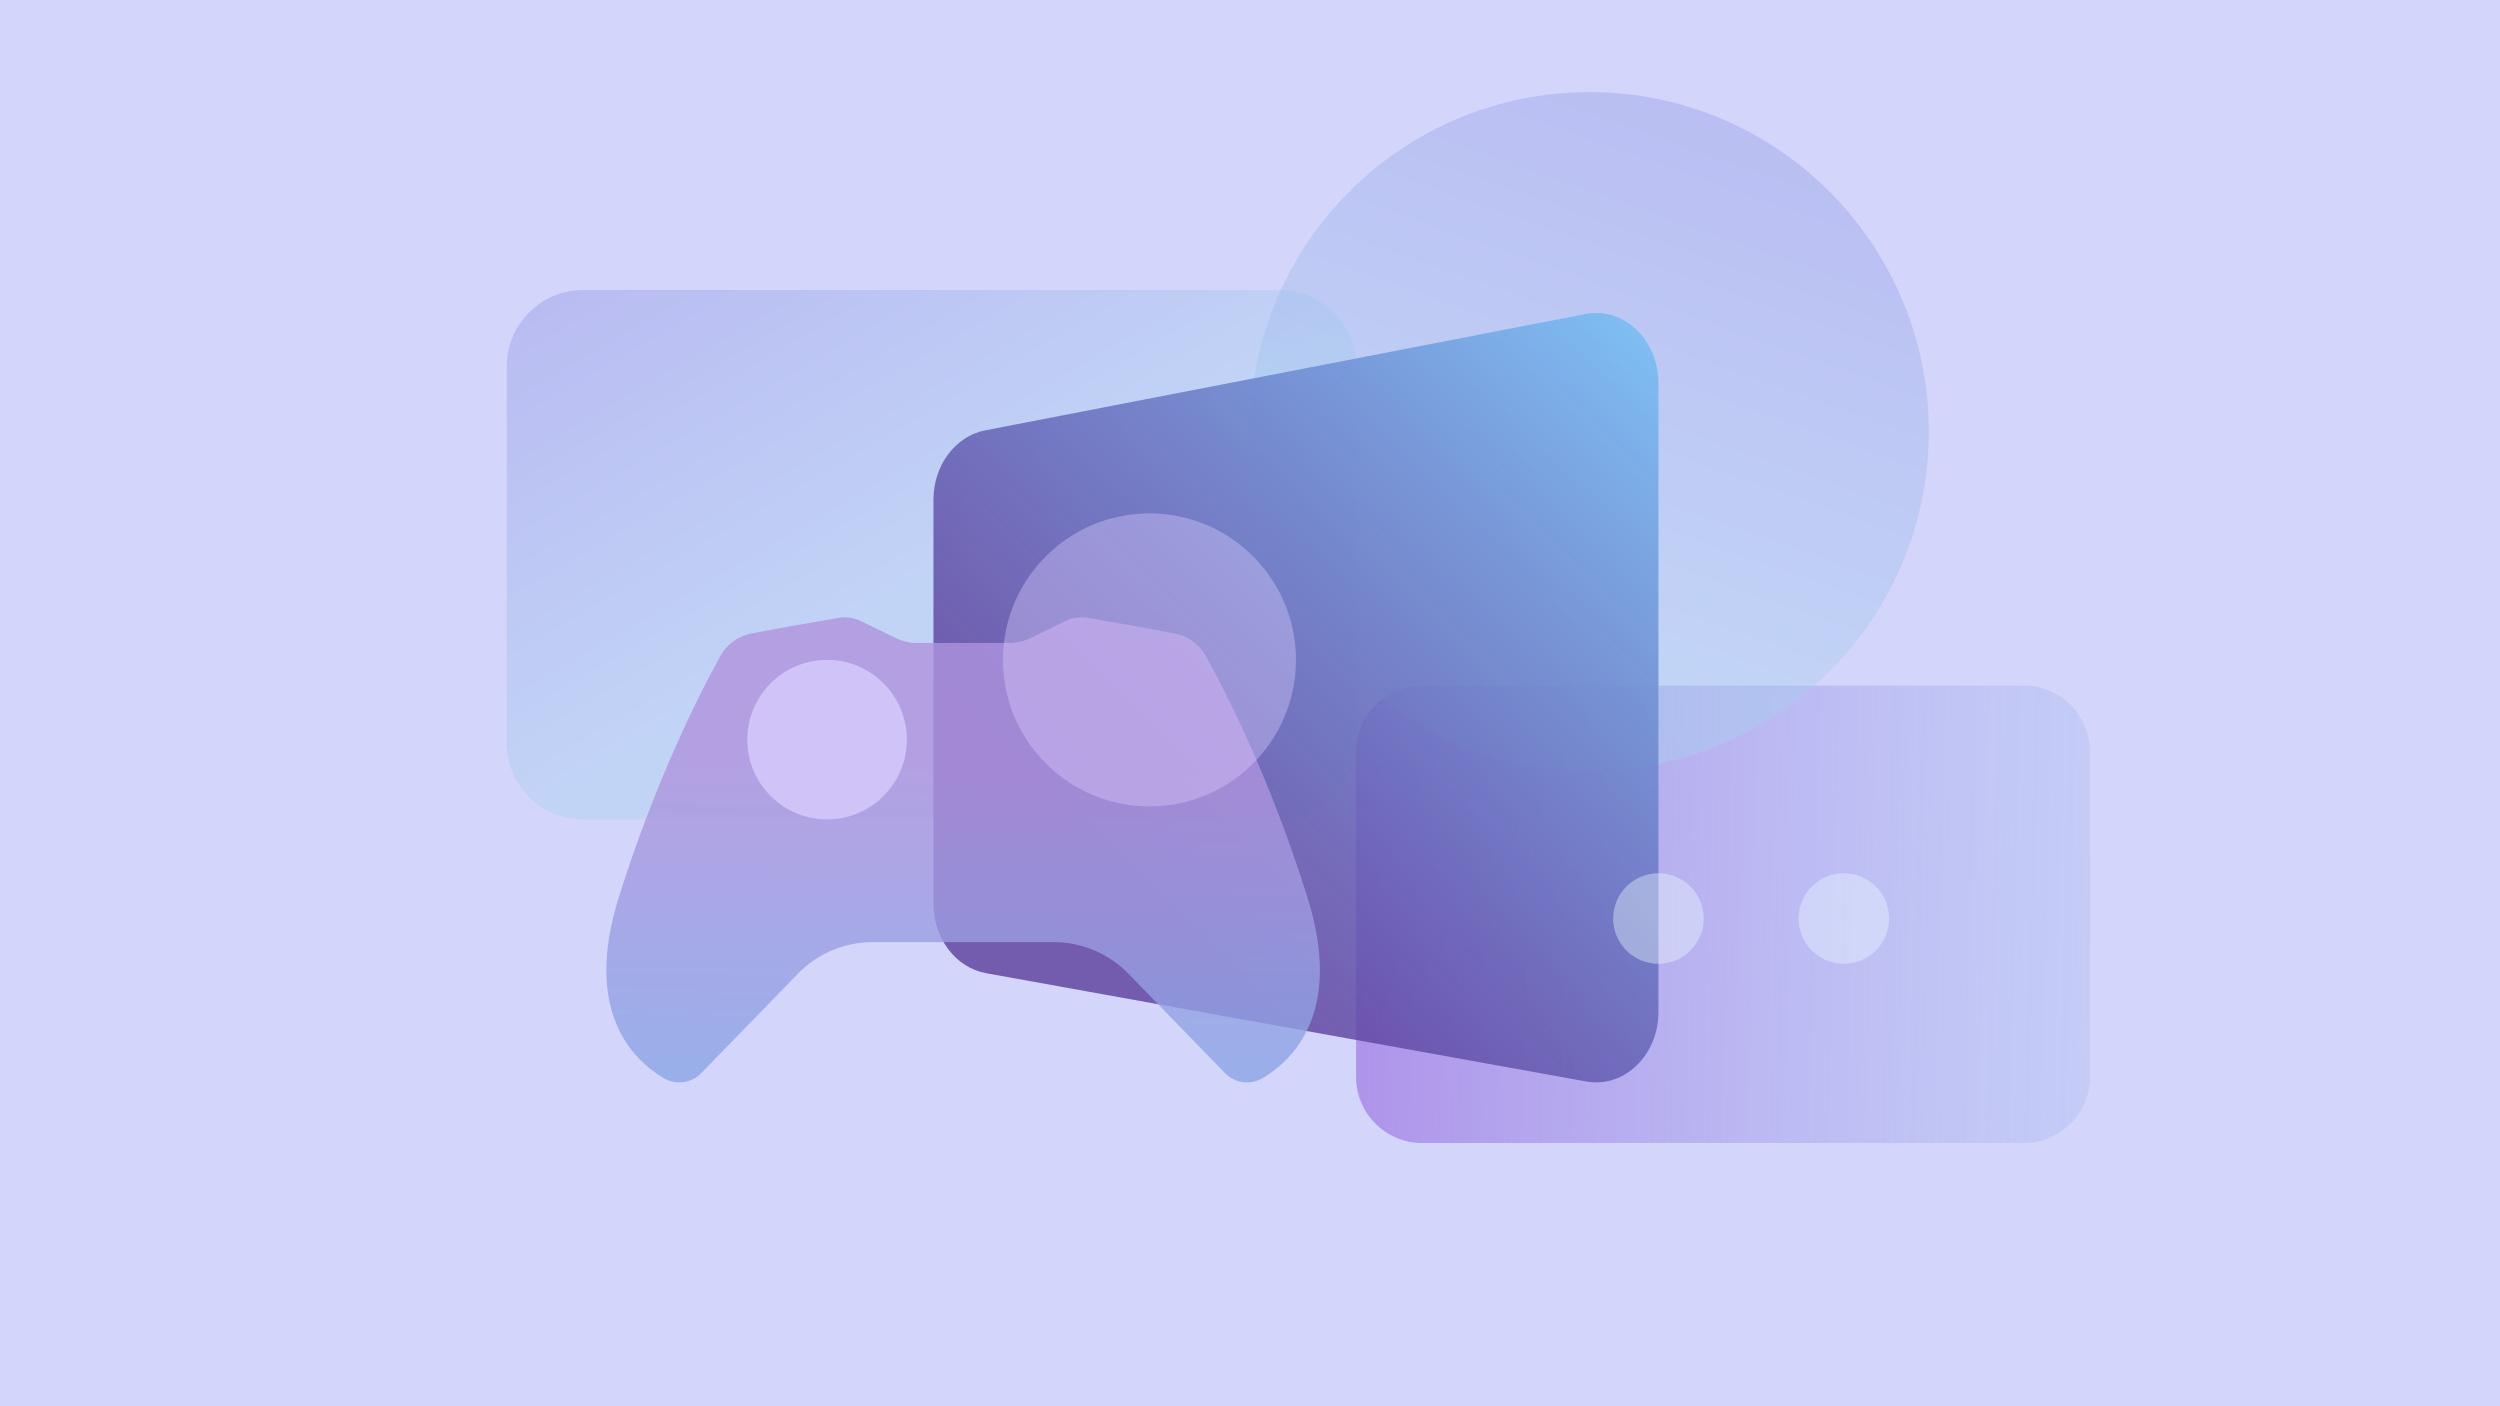 <svg width="1920" height="1080" viewBox="0 0 1920 1080" fill="none" xmlns="http://www.w3.org/2000/svg">
<rect width="1920" height="1080" fill="#D3D5FB"/>
<path d="M1554.26 877.841H1092.24C1064.22 877.841 1041.49 855.112 1041.49 827.086V577.344C1041.49 549.318 1064.22 526.59 1092.24 526.59H1554.26C1582.29 526.59 1605.02 549.318 1605.02 577.344V827.086C1605.02 855.112 1582.29 877.841 1554.26 877.841Z" fill="url(#paint0_linear_355:72133)"/>
<path d="M982.741 629.318H447.95C415.51 629.318 389.201 603.01 389.201 570.57V281.491C389.201 249.051 415.51 222.742 447.95 222.742H982.741C1015.18 222.742 1041.49 249.051 1041.49 281.491V570.57C1041.49 603.01 1015.18 629.318 982.741 629.318Z" fill="url(#paint1_linear_355:72133)" fill-opacity="0.4"/>
<path d="M1220.66 592.056C1364.61 592.056 1481.31 475.356 1481.31 331.399C1481.31 187.442 1364.61 70.742 1220.66 70.742C1076.7 70.742 960 187.442 960 331.399C960 475.356 1076.7 592.056 1220.66 592.056Z" fill="url(#paint2_linear_355:72133)" fill-opacity="0.4"/>
<path d="M1218.26 830.586L757.194 747.391C733.98 743.184 716.898 720.59 716.898 694.006V383.782C716.898 357.453 733.691 334.968 756.648 330.507L1217.72 241.146C1246.97 235.489 1273.68 260.911 1273.68 294.422V777.202C1273.68 810.458 1247.35 835.845 1218.26 830.586Z" fill="url(#paint3_linear_355:72133)"/>
<path d="M1273.68 740.177C1292.88 740.177 1308.45 724.611 1308.45 705.411C1308.45 686.21 1292.88 670.645 1273.68 670.645C1254.48 670.645 1238.91 686.21 1238.91 705.411C1238.91 724.611 1254.48 740.177 1273.68 740.177Z" fill="#ECFBFF" fill-opacity="0.4"/>
<path d="M1416.06 740.177C1435.26 740.177 1450.82 724.611 1450.82 705.411C1450.82 686.21 1435.26 670.645 1416.06 670.645C1396.85 670.645 1381.29 686.21 1381.29 705.411C1381.29 724.611 1396.85 740.177 1416.06 740.177Z" fill="#ECFBFF" fill-opacity="0.4"/>
<path d="M1004.15 689.251C975.354 597.426 941.334 531.219 926.03 503.718C921.064 494.805 912.508 488.541 902.526 486.58C883.708 482.888 851.088 477.209 835.377 474.51C829.52 473.517 823.51 474.357 818.188 476.98L791.578 489.967C786.434 492.462 780.807 493.786 775.077 493.786H704.286C698.557 493.786 692.929 492.488 687.785 489.967L661.175 476.98C655.828 474.383 649.844 473.517 643.987 474.51C628.25 477.209 595.655 482.862 576.837 486.58C566.83 488.541 558.274 494.831 553.334 503.718C538.03 531.219 504.009 597.401 475.209 689.251C447.886 776.364 485.573 813.67 509.739 828.006C519.11 833.557 531.052 831.902 538.641 824.085L612.818 747.768C627.868 732.286 648.545 723.551 670.139 723.551H809.25C830.844 723.551 851.521 732.286 866.571 747.768L940.774 824.085C948.362 831.902 960.305 833.557 969.676 828.006C993.791 813.67 1031.48 776.364 1004.15 689.251Z" fill="url(#paint4_linear_355:72133)" fill-opacity="0.8"/>
<path d="M635.186 629.317C669.02 629.317 696.448 601.889 696.448 568.055C696.448 534.221 669.02 506.793 635.186 506.793C601.352 506.793 573.924 534.221 573.924 568.055C573.924 601.889 601.352 629.317 635.186 629.317Z" fill="#D7CBFE" fill-opacity="0.8"/>
<path d="M882.772 619.31C944.913 619.31 995.289 568.935 995.289 506.794C995.289 444.653 944.913 394.277 882.772 394.277C820.631 394.277 770.256 444.653 770.256 506.794C770.256 568.935 820.631 619.31 882.772 619.31Z" fill="#D7CBFE" fill-opacity="0.4"/>
<defs>
<linearGradient id="paint0_linear_355:72133" x1="945.59" y1="1263.43" x2="1924.03" y2="1288.28" gradientUnits="userSpaceOnUse">
<stop stop-color="#AA87E7"/>
<stop offset="1" stop-color="#B9DFF8" stop-opacity="0.2"/>
</linearGradient>
<linearGradient id="paint1_linear_355:72133" x1="5.201" y1="-155.998" x2="446.789" y2="602.89" gradientUnits="userSpaceOnUse">
<stop stop-color="#6E35D1"/>
<stop offset="1" stop-color="#A6D1EE"/>
</linearGradient>
<linearGradient id="paint2_linear_355:72133" x1="1041.94" y1="-817.551" x2="653.612" y2="287.985" gradientUnits="userSpaceOnUse">
<stop stop-color="#6E35D1"/>
<stop offset="1" stop-color="#A6D1EE"/>
</linearGradient>
<linearGradient id="paint3_linear_355:72133" x1="867.598" y1="679.857" x2="1311.86" y2="222.442" gradientUnits="userSpaceOnUse">
<stop stop-color="#5B3C9B" stop-opacity="0.8"/>
<stop offset="0.995" stop-color="#81CAFB"/>
</linearGradient>
<linearGradient id="paint4_linear_355:72133" x1="785.941" y1="592.823" x2="778.094" y2="1067.54" gradientUnits="userSpaceOnUse">
<stop stop-color="#AF94DE"/>
<stop offset="1" stop-color="#66B7ED"/>
</linearGradient>
</defs>
</svg>
